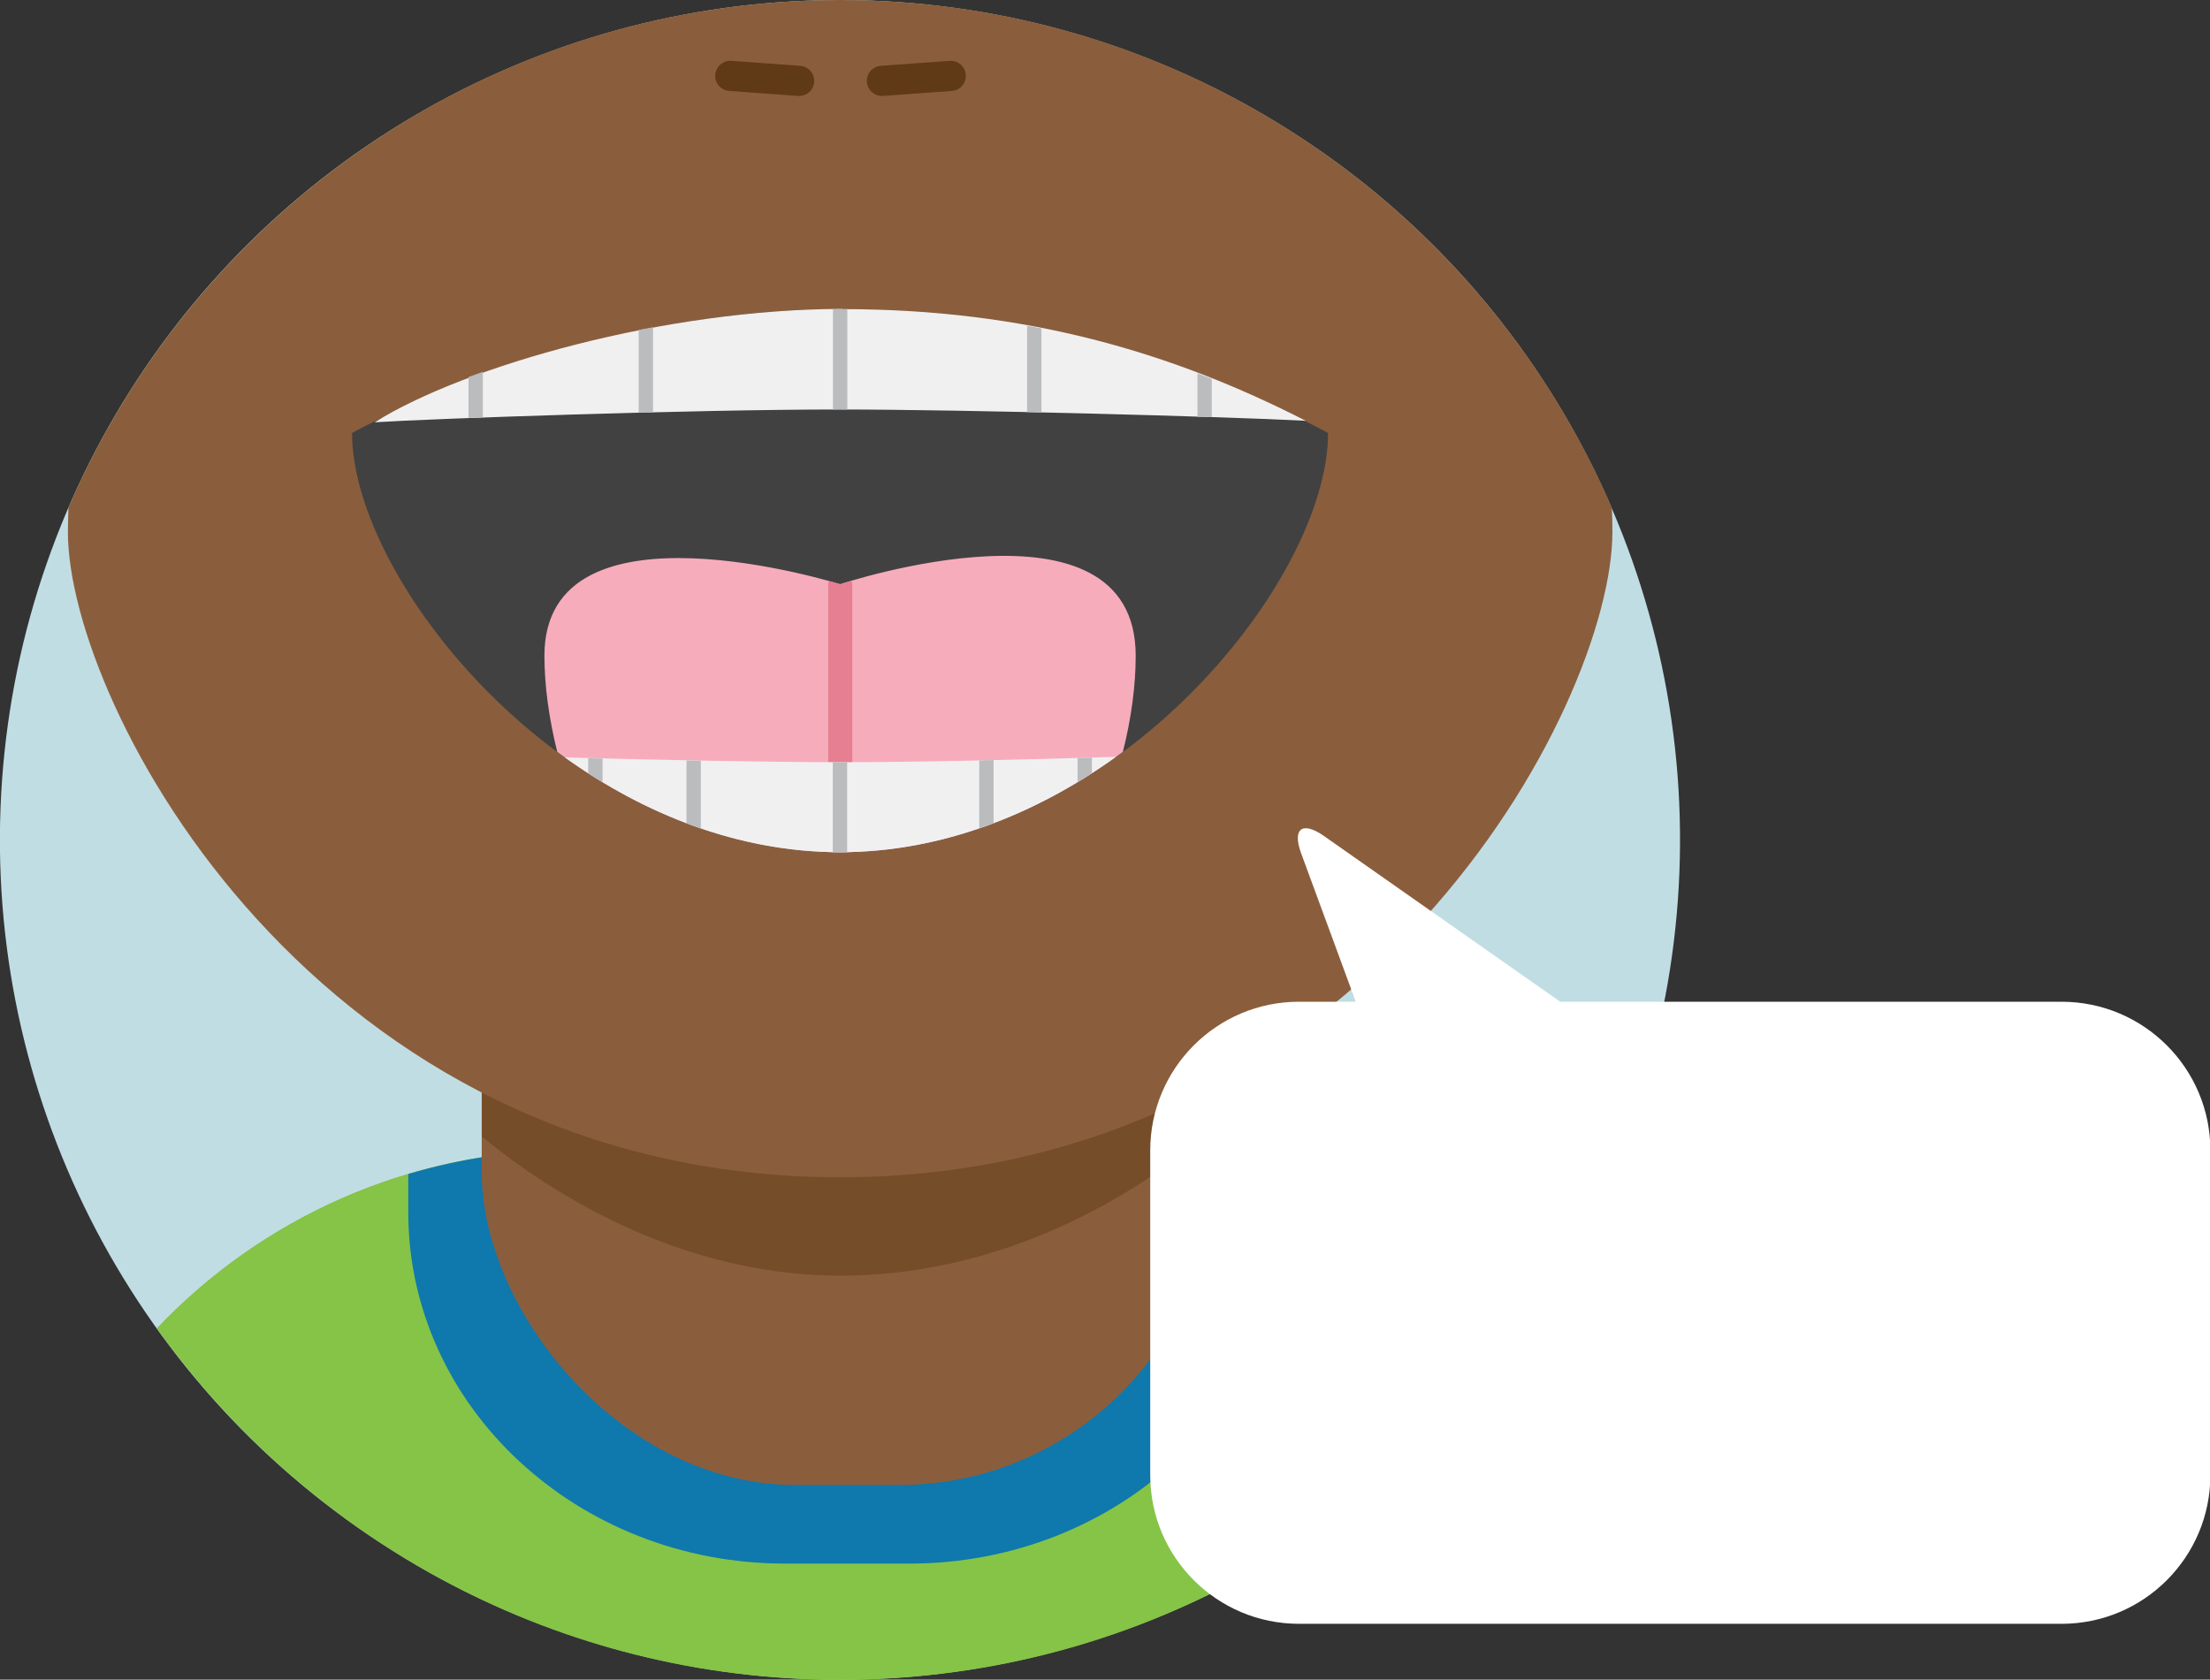 <?xml version="1.0" encoding="UTF-8"?>
<svg id="Layer_2" data-name="Layer 2" xmlns="http://www.w3.org/2000/svg" viewBox="0 0 115.57 87.86">
  <rect x="0" y="0" width="115.57" height="87.86" fill="#333333" stroke="none"/>
  <defs>
    <style>
      .cls-1 {
        fill: none;
        stroke: #603a17;
        stroke-linecap: round;
        stroke-linejoin: round;
        stroke-width: 1.58px;
      }

      .cls-2 {
        fill: #babcbe;
      }

      .cls-2, .cls-3, .cls-4, .cls-5, .cls-6, .cls-7, .cls-8, .cls-9, .cls-10, .cls-11, .cls-12 {
        stroke-width: 0px;
      }

      .cls-3 {
        fill: #414142;
      }

      .cls-4 {
        fill: #e57f91;
      }

      .cls-5 {
        fill: #f7acbc;
      }

      .cls-6 {
        fill: #0f78ad;
      }

      .cls-7 {
        fill: #c1dde4;
      }

      .cls-8 {
        fill: #754d29;
      }

      .cls-9 {
        fill: #8a5e3c;
      }

      .cls-10 {
        fill: #f1f0f1;
      }

      .cls-11 {
        fill: #85c446;
      }

      .cls-12 {
        fill: #fff;
      }
    </style>
  </defs>
  <g id="Layer_1-2" data-name="Layer 1">
    <g>
      <g>
        <circle class="cls-7" cx="43.93" cy="43.93" r="43.93" transform="translate(-17.08 55.68) rotate(-55.9)"/>
        <path class="cls-11" d="M29.85,60.17c-8.53,0-16.21,3.58-21.65,9.31,7.97,11.13,21,18.39,35.73,18.39s27.76-7.26,35.73-18.39c-5.44-5.73-13.13-9.31-21.65-9.31h-28.15Z"/>
        <path class="cls-6" d="M58.01,60.17h-28.15c-2.96,0-5.81.44-8.51,1.24v2c0,10.15,8.82,18.38,19.7,18.38h6.51c10.88,0,19.7-8.23,19.7-18.38v-1.78c-2.91-.95-6.02-1.47-9.25-1.47Z"/>
        <rect class="cls-9" x="25.19" y="9.33" width="38.23" height="68.35" rx="16.4" ry="16.4"/>
        <path class="cls-8" d="M47.02,8.07h-5.42c-9.06,0-16.4,7.34-16.4,16.4v34.29c0,.24,0,.47.02.71,4.87,4,11.48,7.26,18.73,7.26s14.11-3.06,19.48-7.65c0-.1,0-.21,0-.31V24.48c0-9.06-7.34-16.4-16.4-16.4Z"/>
        <path class="cls-9" d="M84.29,26.55C77.55,10.94,62.02,0,43.93,0S10.31,10.94,3.58,26.55c-.01.42-.03.85-.03,1.27,0,9.08,12.96,33.76,40.39,33.76s40.38-24.68,40.38-33.76c0-.42-.01-.85-.03-1.27Z"/>
        <path class="cls-3" d="M69.45,22.65c0,7.85-11.43,21.94-25.52,21.94s-25.52-14.09-25.52-21.94c0,0,11.43-6.48,25.52-6.48s25.52,6.48,25.52,6.48Z"/>
        <path class="cls-5" d="M43.93,30.56s-15.46-4.86-15.46,3.74c0,1.57.24,3.29.67,5.03,4.17,3.09,9.27,5.25,14.79,5.25s10.61-2.16,14.79-5.25c.44-1.75.67-3.46.67-5.03,0-8.89-15.46-3.74-15.46-3.74Z"/>
        <path class="cls-4" d="M43.93,30.56s-.22-.07-.59-.17c-.02.06-.03.11-.03.17v14.01c.21,0,.42.02.63.02s.42-.01.63-.02v-14.01c0-.07-.02-.12-.04-.18-.37.11-.59.18-.59.18Z"/>
        <path class="cls-10" d="M44.05,16.16c-9.18,0-19.7,2.96-24.46,5.93,2.93-.19,16.6-.67,24.27-.67,6.7,0,20.17.37,24.42.59-7-3.58-14.64-5.84-24.23-5.84Z"/>
        <path class="cls-2" d="M53.71,17.03v4.53c.25,0,.5.01.75.02v-4.4c-.25-.05-.5-.1-.75-.14Z"/>
        <path class="cls-2" d="M43.56,16.17v5.25h.18c.18,0,.37,0,.57,0v-5.25c-.13,0-.25,0-.37,0s-.25,0-.37,0Z"/>
        <path class="cls-2" d="M62.62,19.53v2.27c.25,0,.5.02.75.02v-2c-.25-.1-.5-.2-.75-.3Z"/>
        <path class="cls-2" d="M33.4,21.58c.25,0,.5-.01.75-.02v-4.44c-.25.05-.5.09-.75.14v4.32Z"/>
        <path class="cls-2" d="M24.5,21.86c.24,0,.49-.02.75-.03v-2.38c-.26.09-.5.18-.75.27v2.13Z"/>
        <path class="cls-10" d="M43.93,44.58c5.36,0,10.33-2.04,14.43-4.99-4.85.15-10.4.28-14.35.28-3.67,0-9.36-.11-14.47-.25,4.1,2.94,9.05,4.96,14.39,4.96Z"/>
        <path class="cls-2" d="M36.65,39.79c-.25,0-.5,0-.75-.01v3.29c.25.09.5.18.75.27v-3.55Z"/>
        <path class="cls-2" d="M31.51,40.92v-1.24c-.25,0-.5-.01-.75-.02v.79c.25.16.5.31.75.47Z"/>
        <path class="cls-2" d="M57.1,39.63c-.25,0-.5.02-.75.02v1.26c.25-.15.5-.31.75-.47v-.82Z"/>
        <path class="cls-2" d="M51.96,39.76c-.25,0-.5.01-.75.02v3.55c.25-.09.5-.18.75-.27v-3.3Z"/>
        <path class="cls-2" d="M44.3,44.58v-4.7c-.1,0-.2,0-.3,0-.15,0-.3,0-.45,0v4.71c.12,0,.25,0,.37,0s.25,0,.37,0Z"/>
        <line class="cls-1" x1="46.12" y1="4.23" x2="49.72" y2="3.97"/>
        <line class="cls-1" x1="41.79" y1="4.23" x2="38.19" y2="3.97"/>
      </g>
      <path class="cls-12" d="M107.79,84.94h-39.86c-4.29,0-7.78-3.48-7.78-7.78v-16.98c0-4.29,3.48-7.78,7.78-7.78h2.97s-2.86-7.77-2.86-7.77c-.47-1.28.06-1.69,1.18-.91l12.37,8.68h26.22c4.29,0,7.78,3.48,7.78,7.78v16.98c0,4.29-3.48,7.78-7.78,7.78Z"/>
    </g>
  </g>
</svg>